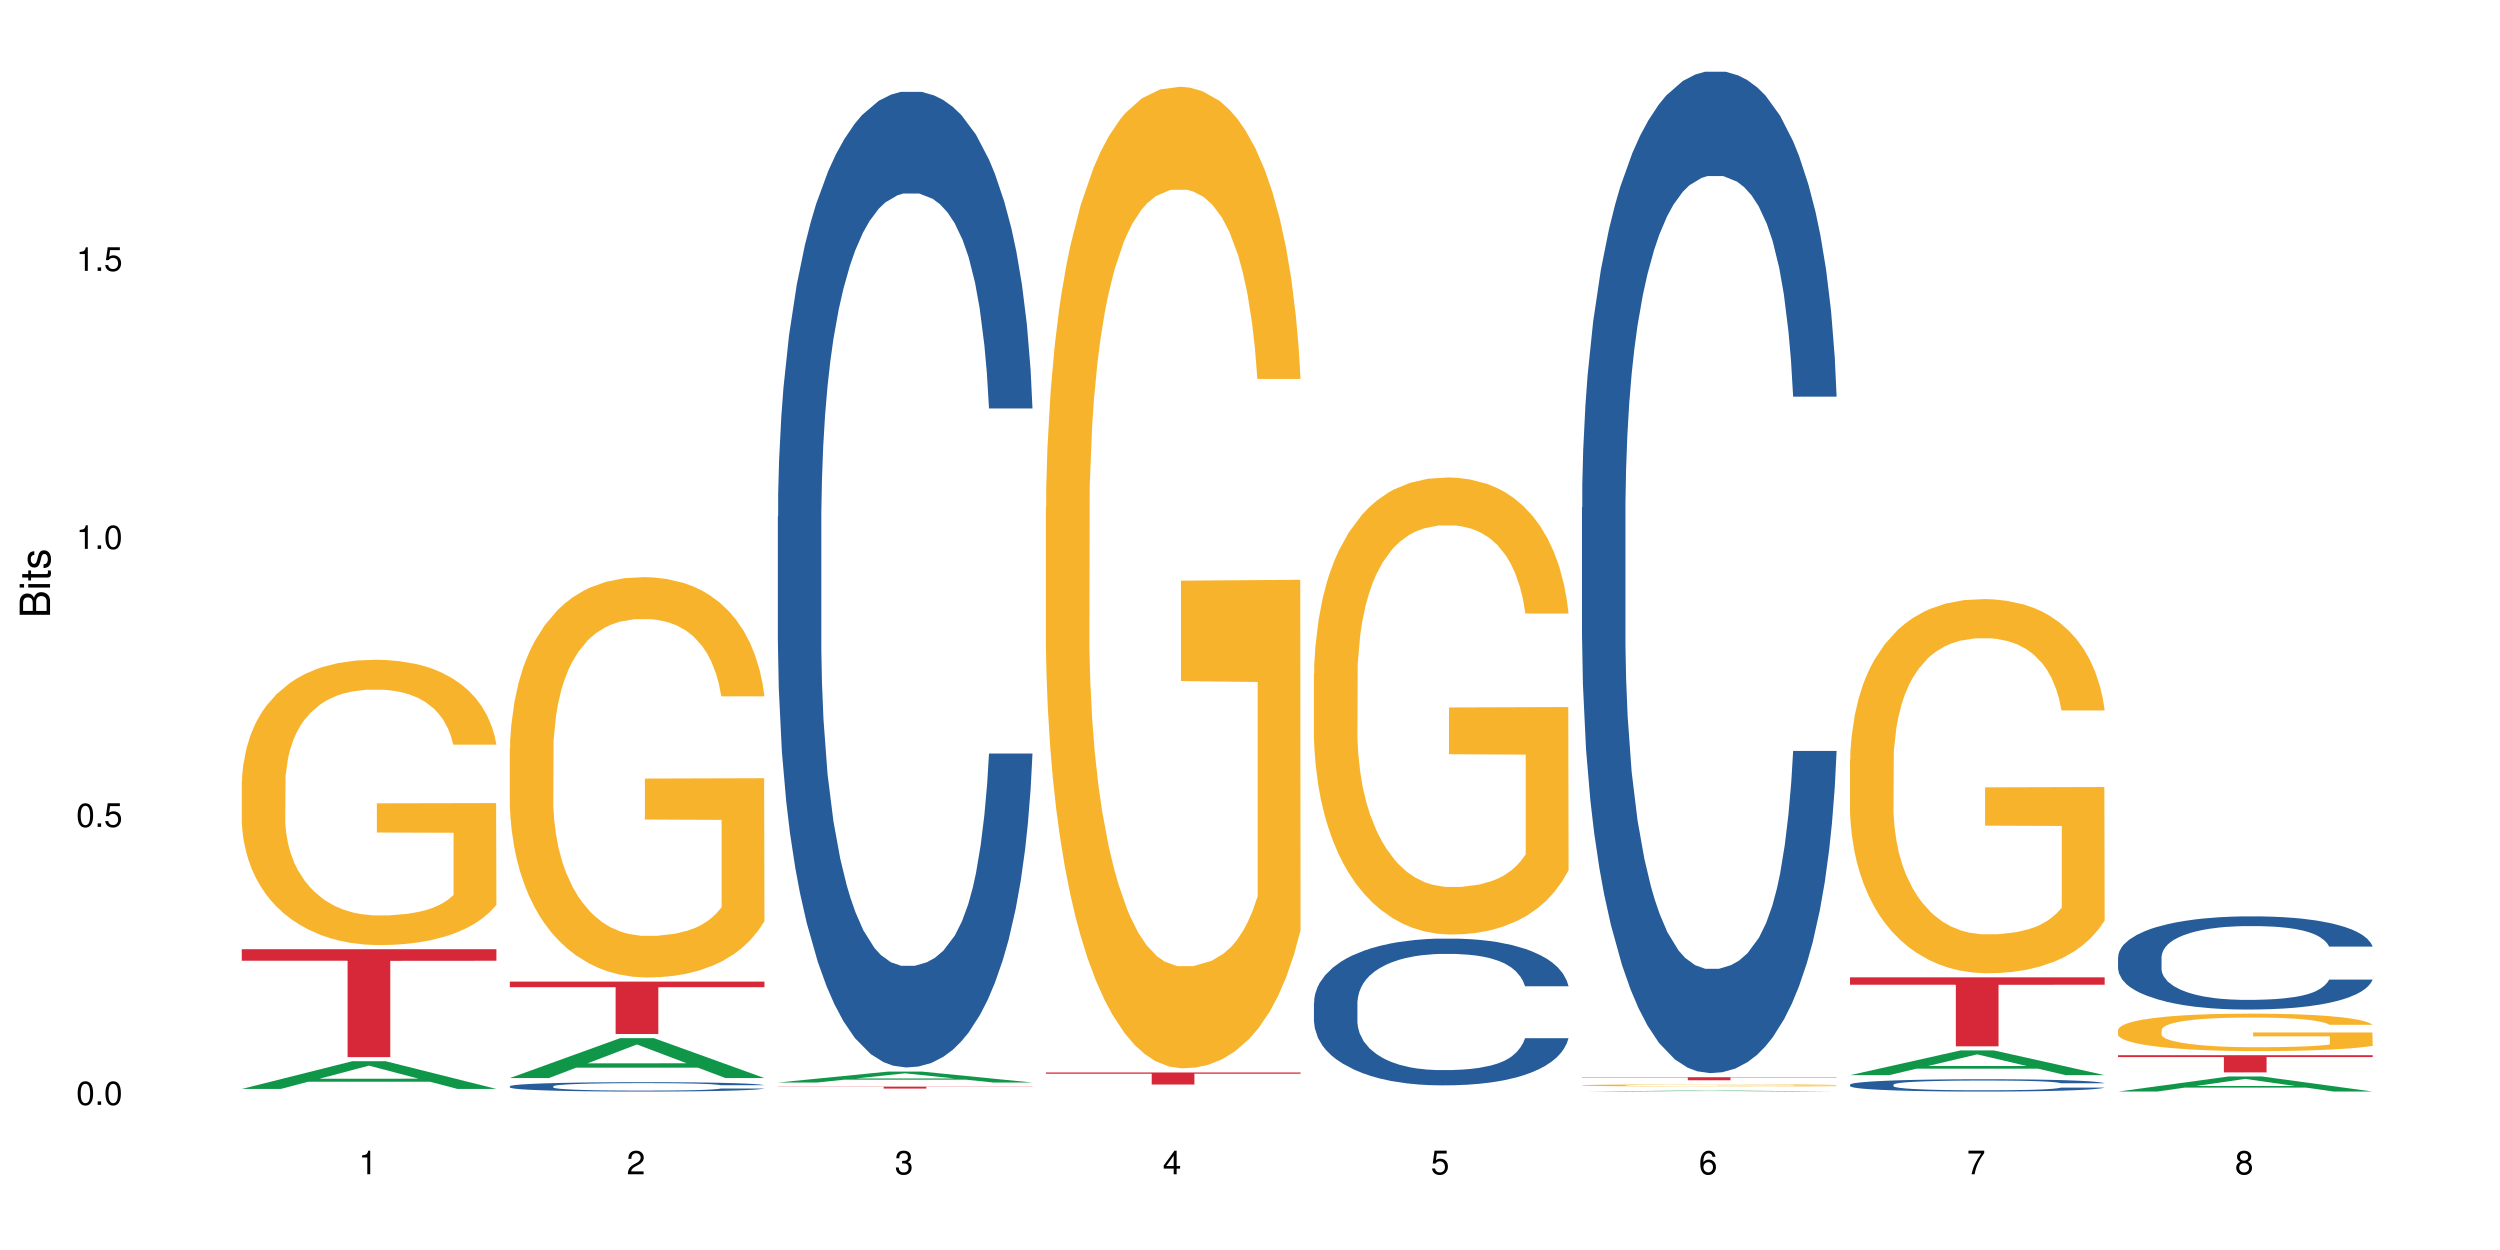 <?xml version="1.0" encoding="UTF-8"?>
<svg xmlns="http://www.w3.org/2000/svg" xmlns:xlink="http://www.w3.org/1999/xlink" width="720pt" height="360pt" viewBox="0 0 720 360" version="1.1">
<defs>
<g>
<symbol overflow="visible" id="glyph0-0">
<path style="stroke:none;" d=""/>
</symbol>
<symbol overflow="visible" id="glyph0-1">
<path style="stroke:none;" d="M 2.641 -6.797 C 2 -6.797 1.422 -6.531 1.078 -6.047 C 0.641 -5.453 0.406 -4.547 0.406 -3.297 C 0.406 -1 1.188 0.219 2.641 0.219 C 4.078 0.219 4.859 -1 4.859 -3.234 C 4.859 -4.562 4.656 -5.438 4.203 -6.047 C 3.844 -6.531 3.281 -6.797 2.641 -6.797 Z M 2.641 -6.047 C 3.547 -6.047 4 -5.125 4 -3.312 C 4 -1.375 3.562 -0.484 2.625 -0.484 C 1.734 -0.484 1.281 -1.422 1.281 -3.281 C 1.281 -5.141 1.734 -6.047 2.641 -6.047 Z M 2.641 -6.047 "/>
</symbol>
<symbol overflow="visible" id="glyph0-2">
<path style="stroke:none;" d="M 1.828 -1 L 0.828 -1 L 0.828 0 L 1.828 0 Z M 1.828 -1 "/>
</symbol>
<symbol overflow="visible" id="glyph0-3">
<path style="stroke:none;" d="M 4.562 -6.797 L 1.062 -6.797 L 0.547 -3.094 L 1.328 -3.094 C 1.719 -3.562 2.047 -3.734 2.578 -3.734 C 3.484 -3.734 4.062 -3.109 4.062 -2.094 C 4.062 -1.125 3.484 -0.531 2.578 -0.531 C 1.828 -0.531 1.375 -0.906 1.188 -1.672 L 0.328 -1.672 C 0.453 -1.109 0.547 -0.844 0.75 -0.594 C 1.125 -0.078 1.828 0.219 2.594 0.219 C 3.969 0.219 4.922 -0.781 4.922 -2.219 C 4.922 -3.562 4.031 -4.484 2.719 -4.484 C 2.25 -4.484 1.859 -4.359 1.469 -4.062 L 1.734 -5.969 L 4.562 -5.969 Z M 4.562 -6.797 "/>
</symbol>
<symbol overflow="visible" id="glyph0-4">
<path style="stroke:none;" d="M 2.484 -4.844 L 2.484 0 L 3.328 0 L 3.328 -6.797 L 2.766 -6.797 C 2.469 -5.75 2.281 -5.609 0.984 -5.453 L 0.984 -4.844 Z M 2.484 -4.844 "/>
</symbol>
<symbol overflow="visible" id="glyph0-5">
<path style="stroke:none;" d="M 4.859 -0.828 L 1.281 -0.828 C 1.359 -1.391 1.672 -1.75 2.5 -2.234 L 3.469 -2.75 C 4.406 -3.266 4.906 -3.969 4.906 -4.812 C 4.906 -5.375 4.672 -5.906 4.266 -6.266 C 3.859 -6.625 3.375 -6.797 2.719 -6.797 C 1.859 -6.797 1.219 -6.5 0.844 -5.922 C 0.609 -5.562 0.5 -5.125 0.484 -4.438 L 1.328 -4.438 C 1.359 -4.906 1.406 -5.188 1.531 -5.406 C 1.75 -5.812 2.188 -6.062 2.703 -6.062 C 3.469 -6.062 4.031 -5.516 4.031 -4.781 C 4.031 -4.25 3.719 -3.797 3.125 -3.438 L 2.234 -2.938 C 0.812 -2.141 0.406 -1.5 0.328 0 L 4.859 0 Z M 4.859 -0.828 "/>
</symbol>
<symbol overflow="visible" id="glyph0-6">
<path style="stroke:none;" d="M 2.125 -3.125 L 2.578 -3.125 C 3.516 -3.125 3.984 -2.703 3.984 -1.891 C 3.984 -1.031 3.469 -0.531 2.578 -0.531 C 1.656 -0.531 1.203 -0.984 1.156 -1.969 L 0.312 -1.969 C 0.344 -1.422 0.438 -1.078 0.609 -0.766 C 0.953 -0.109 1.625 0.219 2.547 0.219 C 3.953 0.219 4.859 -0.609 4.859 -1.906 C 4.859 -2.766 4.516 -3.25 3.703 -3.516 C 4.344 -3.766 4.656 -4.25 4.656 -4.938 C 4.656 -6.109 3.875 -6.797 2.578 -6.797 C 1.203 -6.797 0.484 -6.047 0.453 -4.609 L 1.297 -4.609 C 1.312 -5.016 1.344 -5.25 1.453 -5.453 C 1.641 -5.828 2.062 -6.062 2.594 -6.062 C 3.344 -6.062 3.797 -5.625 3.797 -4.906 C 3.797 -4.422 3.609 -4.141 3.25 -3.984 C 3.016 -3.891 2.719 -3.844 2.125 -3.844 Z M 2.125 -3.125 "/>
</symbol>
<symbol overflow="visible" id="glyph0-7">
<path style="stroke:none;" d="M 3.141 -1.625 L 3.141 0 L 3.984 0 L 3.984 -1.625 L 4.984 -1.625 L 4.984 -2.391 L 3.984 -2.391 L 3.984 -6.797 L 3.359 -6.797 L 0.266 -2.516 L 0.266 -1.625 Z M 3.141 -2.391 L 1 -2.391 L 3.141 -5.359 Z M 3.141 -2.391 "/>
</symbol>
<symbol overflow="visible" id="glyph0-8">
<path style="stroke:none;" d="M 4.781 -5.031 C 4.609 -6.141 3.891 -6.797 2.844 -6.797 C 2.094 -6.797 1.422 -6.438 1.031 -5.828 C 0.609 -5.172 0.406 -4.344 0.406 -3.094 C 0.406 -1.953 0.578 -1.234 0.984 -0.625 C 1.359 -0.078 1.953 0.219 2.703 0.219 C 3.984 0.219 4.922 -0.734 4.922 -2.078 C 4.922 -3.344 4.062 -4.234 2.844 -4.234 C 2.172 -4.234 1.641 -3.969 1.281 -3.469 C 1.281 -5.125 1.828 -6.047 2.797 -6.047 C 3.391 -6.047 3.797 -5.672 3.938 -5.031 Z M 2.734 -3.484 C 3.547 -3.484 4.062 -2.922 4.062 -2 C 4.062 -1.156 3.484 -0.531 2.703 -0.531 C 1.922 -0.531 1.328 -1.188 1.328 -2.047 C 1.328 -2.891 1.906 -3.484 2.734 -3.484 Z M 2.734 -3.484 "/>
</symbol>
<symbol overflow="visible" id="glyph0-9">
<path style="stroke:none;" d="M 4.984 -6.797 L 0.438 -6.797 L 0.438 -5.969 L 4.109 -5.969 C 2.5 -3.656 1.828 -2.234 1.328 0 L 2.219 0 C 2.594 -2.172 3.453 -4.047 4.984 -6.094 Z M 4.984 -6.797 "/>
</symbol>
<symbol overflow="visible" id="glyph0-10">
<path style="stroke:none;" d="M 3.75 -3.578 C 4.453 -4 4.688 -4.344 4.688 -4.984 C 4.688 -6.047 3.844 -6.797 2.641 -6.797 C 1.438 -6.797 0.594 -6.047 0.594 -4.984 C 0.594 -4.359 0.828 -4.016 1.516 -3.578 C 0.734 -3.203 0.359 -2.641 0.359 -1.891 C 0.359 -0.641 1.297 0.219 2.641 0.219 C 3.984 0.219 4.922 -0.641 4.922 -1.875 C 4.922 -2.641 4.531 -3.203 3.75 -3.578 Z M 2.641 -6.047 C 3.359 -6.047 3.812 -5.625 3.812 -4.969 C 3.812 -4.344 3.344 -3.922 2.641 -3.922 C 1.922 -3.922 1.453 -4.344 1.453 -4.984 C 1.453 -5.625 1.922 -6.047 2.641 -6.047 Z M 2.641 -3.203 C 3.484 -3.203 4.062 -2.672 4.062 -1.875 C 4.062 -1.062 3.484 -0.531 2.625 -0.531 C 1.797 -0.531 1.219 -1.078 1.219 -1.875 C 1.219 -2.672 1.797 -3.203 2.641 -3.203 Z M 2.641 -3.203 "/>
</symbol>
<symbol overflow="visible" id="glyph1-0">
<path style="stroke:none;" d=""/>
</symbol>
<symbol overflow="visible" id="glyph1-1">
<path style="stroke:none;" d="M 0 -0.953 L 0 -4.891 C 0 -5.719 -0.234 -6.344 -0.734 -6.797 C -1.188 -7.234 -1.812 -7.469 -2.5 -7.469 C -3.547 -7.469 -4.188 -7 -4.625 -5.875 C -4.984 -6.672 -5.641 -7.094 -6.531 -7.094 C -7.156 -7.094 -7.734 -6.859 -8.141 -6.391 C -8.562 -5.938 -8.75 -5.344 -8.75 -4.5 L -8.75 -0.953 Z M -4.984 -2.062 L -7.766 -2.062 L -7.766 -4.219 C -7.766 -4.844 -7.688 -5.203 -7.453 -5.5 C -7.219 -5.812 -6.859 -5.969 -6.375 -5.969 C -5.906 -5.969 -5.531 -5.812 -5.297 -5.5 C -5.062 -5.203 -4.984 -4.844 -4.984 -4.219 Z M -0.984 -2.062 L -4 -2.062 L -4 -4.781 C -4 -5.328 -3.859 -5.688 -3.578 -5.953 C -3.297 -6.219 -2.922 -6.359 -2.484 -6.359 C -2.062 -6.359 -1.688 -6.219 -1.406 -5.953 C -1.109 -5.688 -0.984 -5.328 -0.984 -4.781 Z M -0.984 -2.062 "/>
</symbol>
<symbol overflow="visible" id="glyph1-2">
<path style="stroke:none;" d="M -6.281 -1.797 L -6.281 -0.797 L 0 -0.797 L 0 -1.797 Z M -8.75 -1.797 L -8.75 -0.797 L -7.484 -0.797 L -7.484 -1.797 Z M -8.75 -1.797 "/>
</symbol>
<symbol overflow="visible" id="glyph1-3">
<path style="stroke:none;" d="M -6.281 -3.047 L -6.281 -2.016 L -8.016 -2.016 L -8.016 -1.016 L -6.281 -1.016 L -6.281 -0.172 L -5.469 -0.172 L -5.469 -1.016 L -0.719 -1.016 C -0.078 -1.016 0.281 -1.453 0.281 -2.234 C 0.281 -2.469 0.25 -2.719 0.188 -3.047 L -0.641 -3.047 C -0.609 -2.922 -0.594 -2.766 -0.594 -2.562 C -0.594 -2.141 -0.719 -2.016 -1.156 -2.016 L -5.469 -2.016 L -5.469 -3.047 Z M -6.281 -3.047 "/>
</symbol>
<symbol overflow="visible" id="glyph1-4">
<path style="stroke:none;" d="M -4.531 -5.25 C -5.766 -5.25 -6.469 -4.422 -6.469 -2.969 C -6.469 -1.516 -5.719 -0.562 -4.547 -0.562 C -3.562 -0.562 -3.094 -1.062 -2.734 -2.562 L -2.516 -3.484 C -2.344 -4.188 -2.094 -4.469 -1.625 -4.469 C -1.047 -4.469 -0.641 -3.875 -0.641 -3 C -0.641 -2.453 -0.797 -2 -1.062 -1.75 C -1.25 -1.594 -1.422 -1.531 -1.875 -1.469 L -1.875 -0.406 C -0.422 -0.453 0.281 -1.266 0.281 -2.922 C 0.281 -4.5 -0.5 -5.516 -1.719 -5.516 C -2.656 -5.516 -3.172 -4.984 -3.469 -3.734 L -3.703 -2.766 C -3.891 -1.953 -4.156 -1.609 -4.594 -1.609 C -5.172 -1.609 -5.547 -2.125 -5.547 -2.938 C -5.547 -3.75 -5.203 -4.172 -4.531 -4.203 Z M -4.531 -5.25 "/>
</symbol>
</g>
</defs>
<g id="surface107331">
<rect x="0" y="0" width="720" height="360" style="fill:rgb(100%,100%,100%);fill-opacity:1;stroke:none;"/>
<path style=" stroke:none;fill-rule:nonzero;fill:rgb(6.275%,58.824%,28.235%);fill-opacity:1;" d="M 69.629 313.609 L 69.707 313.602 L 101.441 305.633 L 111.078 305.633 L 142.965 313.617 L 131.762 313.617 L 123.77 311.531 L 88.746 311.531 L 80.91 313.609 L 69.629 313.609 L 92.117 310.672 L 120.559 310.664 L 106.375 306.938 L 106.219 306.93 L 106.062 306.953 L 92.039 310.664 L 92.117 310.672 Z M 69.629 313.609 "/>
<path style=" stroke:none;fill-rule:nonzero;fill:rgb(96.863%,70.196%,16.863%);fill-opacity:1;" d="M 69.629 225.207 L 69.719 225.129 L 69.719 223.629 L 70.078 220.254 L 70.973 215.598 L 72.133 211.773 L 73.387 208.77 L 74.191 207.195 L 75.531 204.941 L 76.695 203.289 L 79.645 199.914 L 83.402 196.762 L 85.461 195.41 L 87.785 194.133 L 91.094 192.707 L 92.613 192.184 L 97.266 190.98 L 102.543 190.23 L 108.355 190.008 L 111.039 190.082 L 114.703 190.383 L 119.711 191.207 L 122.574 191.957 L 124.809 192.707 L 127.137 193.684 L 129.996 195.184 L 132.68 196.988 L 134.828 198.789 L 136.973 201.039 L 138.762 203.441 L 140.281 206.066 L 141.625 209.219 L 142.43 211.848 L 142.965 214.473 L 130.535 214.473 L 129.82 211.848 L 129.016 209.82 L 127.672 207.344 L 126.332 205.543 L 124.988 204.117 L 122.484 202.164 L 120.34 200.965 L 117.656 199.914 L 115.062 199.238 L 112.109 198.789 L 110.32 198.637 L 105.582 198.637 L 101.289 199.164 L 98.785 199.762 L 96.996 200.363 L 94.492 201.488 L 92.973 202.391 L 92.078 202.992 L 89.395 205.316 L 87.605 207.418 L 86.621 208.844 L 85.371 211.098 L 84.477 213.121 L 83.492 216.125 L 82.953 218.375 L 82.238 223.48 L 82.148 236.988 L 82.418 239.84 L 82.953 242.918 L 83.672 245.621 L 84.742 248.473 L 85.816 250.648 L 87.695 253.574 L 89.305 255.527 L 90.559 256.801 L 92.973 258.828 L 93.957 259.504 L 96.281 260.855 L 98.695 261.906 L 101.648 262.805 L 103.883 263.258 L 107.461 263.633 L 112.02 263.633 L 117.387 263.184 L 120.785 262.582 L 123.109 261.98 L 124.633 261.457 L 126.508 260.629 L 127.852 259.879 L 129.102 259.055 L 130.625 257.777 L 130.625 239.84 L 108.535 239.766 L 108.535 231.359 L 142.875 231.285 L 142.965 260.629 L 141.086 262.656 L 138.762 264.609 L 136.527 266.109 L 134.199 267.383 L 130.891 268.812 L 128.207 269.711 L 124.094 270.762 L 120.34 271.438 L 116.402 271.887 L 112.914 272.113 L 108.801 272.188 L 105.137 272.039 L 101.199 271.586 L 98.07 270.988 L 95.207 270.238 L 92.344 269.262 L 88.77 267.684 L 86.441 266.41 L 84.027 264.832 L 81.613 262.957 L 79.469 260.93 L 78.035 259.355 L 76.605 257.555 L 75.086 255.301 L 73.652 252.75 L 72.582 250.422 L 71.598 247.797 L 70.883 245.32 L 70.164 241.941 L 69.809 239.242 L 69.629 236.914 Z M 69.629 225.207 "/>
<path style=" stroke:none;fill-rule:nonzero;fill:rgb(83.922%,15.686%,22.353%);fill-opacity:1;" d="M 69.629 273.367 L 142.965 273.367 L 142.965 276.695 L 112.402 276.723 L 112.402 304.453 L 100.105 304.453 L 100.105 276.754 L 99.926 276.695 L 69.629 276.695 Z M 69.629 273.367 "/>
<path style=" stroke:none;fill-rule:nonzero;fill:rgb(6.275%,58.824%,28.235%);fill-opacity:1;" d="M 146.824 310.477 L 146.902 310.465 L 178.637 298.973 L 188.273 298.973 L 220.16 310.488 L 208.957 310.488 L 200.965 307.48 L 165.941 307.48 L 158.109 310.477 L 146.824 310.477 L 169.312 306.238 L 197.754 306.227 L 183.57 300.855 L 183.414 300.844 L 183.258 300.875 L 169.234 306.227 L 169.312 306.238 Z M 146.824 310.477 "/>
<path style=" stroke:none;fill-rule:nonzero;fill:rgb(14.51%,36.078%,60%);fill-opacity:1;" d="M 146.824 312.844 L 146.914 312.84 L 146.914 312.781 L 147.184 312.688 L 147.809 312.57 L 148.434 312.488 L 150.043 312.344 L 152.281 312.199 L 154.605 312.094 L 156.305 312.027 L 157.824 311.98 L 161.312 311.887 L 163.551 311.84 L 165.965 311.797 L 168.914 311.758 L 171.062 311.73 L 175.891 311.691 L 179.469 311.676 L 182.242 311.668 L 188.234 311.668 L 191.812 311.676 L 194.406 311.691 L 197.266 311.711 L 199.68 311.73 L 203.883 311.785 L 207.641 311.855 L 209.34 311.895 L 212.023 311.973 L 214.078 312.047 L 215.512 312.109 L 217.121 312.199 L 218.551 312.312 L 219.625 312.438 L 220.16 312.543 L 207.641 312.543 L 207.016 312.445 L 206.301 312.367 L 204.957 312.27 L 203.617 312.195 L 201.738 312.125 L 200.039 312.078 L 197.715 312.031 L 195.656 312 L 193.512 311.98 L 191.453 311.965 L 187.52 311.949 L 182.957 311.949 L 181.258 311.953 L 177.77 311.973 L 175.891 311.992 L 173.207 312.027 L 171.332 312.059 L 169.094 312.105 L 167.574 312.148 L 165.695 312.215 L 164.355 312.27 L 162.836 312.352 L 161.941 312.414 L 161.137 312.484 L 160.418 312.562 L 159.883 312.652 L 159.523 312.742 L 159.348 312.832 L 159.348 313.215 L 159.523 313.305 L 159.973 313.406 L 161.137 313.559 L 162.836 313.688 L 164.801 313.793 L 166.68 313.867 L 167.754 313.902 L 169.184 313.941 L 171.418 313.988 L 174.641 314.039 L 176.516 314.059 L 179.379 314.078 L 182.332 314.09 L 186.266 314.09 L 189.754 314.078 L 192.078 314.066 L 194.492 314.047 L 197.805 314.004 L 199.859 313.965 L 201.648 313.918 L 202.988 313.871 L 203.883 313.832 L 205.227 313.754 L 206.301 313.672 L 207.105 313.586 L 207.641 313.5 L 220.16 313.5 L 219.625 313.602 L 218.82 313.695 L 218.016 313.77 L 216.762 313.855 L 215.332 313.93 L 213.273 314.016 L 211.574 314.074 L 209.34 314.137 L 207.281 314.184 L 205.047 314.227 L 201.738 314.273 L 199.59 314.301 L 197.266 314.32 L 194.492 314.34 L 191.004 314.359 L 187.25 314.367 L 183.762 314.371 L 180.004 314.367 L 177.234 314.355 L 173.566 314.332 L 169.004 314.289 L 165.695 314.242 L 163.102 314.195 L 160.867 314.145 L 158.363 314.078 L 155.145 313.969 L 153.176 313.887 L 151.832 313.816 L 150.312 313.723 L 149.238 313.633 L 147.988 313.496 L 147.094 313.32 L 146.824 313.184 Z M 146.824 312.844 "/>
<path style=" stroke:none;fill-rule:nonzero;fill:rgb(96.863%,70.196%,16.863%);fill-opacity:1;" d="M 146.824 215.598 L 146.914 215.492 L 146.914 213.387 L 147.273 208.645 L 148.168 202.117 L 149.328 196.746 L 150.582 192.535 L 151.387 190.324 L 152.727 187.164 L 153.891 184.848 L 156.844 180.109 L 160.598 175.688 L 162.656 173.793 L 164.98 172 L 168.289 170 L 169.809 169.262 L 174.461 167.578 L 179.738 166.523 L 185.551 166.211 L 188.234 166.316 L 191.898 166.734 L 196.91 167.895 L 199.77 168.949 L 202.008 170 L 204.332 171.371 L 207.195 173.477 L 209.875 176.004 L 212.023 178.531 L 214.168 181.688 L 215.957 185.059 L 217.477 188.746 L 218.82 193.168 L 219.625 196.852 L 220.16 200.539 L 207.73 200.539 L 207.016 196.852 L 206.211 194.008 L 204.867 190.535 L 203.527 188.008 L 202.184 186.008 L 199.68 183.27 L 197.535 181.582 L 194.852 180.109 L 192.258 179.16 L 189.305 178.531 L 187.52 178.32 L 182.777 178.32 L 178.484 179.055 L 175.98 179.898 L 174.191 180.742 L 171.688 182.32 L 170.168 183.586 L 169.273 184.426 L 166.59 187.691 L 164.801 190.641 L 163.816 192.641 L 162.566 195.801 L 161.672 198.645 L 160.688 202.855 L 160.152 206.016 L 159.434 213.176 L 159.348 232.129 L 159.613 236.129 L 160.152 240.449 L 160.867 244.238 L 161.941 248.238 L 163.012 251.293 L 164.891 255.402 L 166.5 258.137 L 167.754 259.93 L 170.168 262.773 L 171.152 263.719 L 173.477 265.613 L 175.891 267.09 L 178.844 268.352 L 181.078 268.984 L 184.656 269.512 L 189.219 269.512 L 194.582 268.879 L 197.98 268.035 L 200.309 267.195 L 201.828 266.457 L 203.707 265.301 L 205.047 264.246 L 206.301 263.086 L 207.82 261.297 L 207.82 236.129 L 185.73 236.023 L 185.73 224.23 L 220.07 224.125 L 220.16 265.301 L 218.285 268.141 L 215.957 270.879 L 213.723 272.984 L 211.398 274.777 L 208.086 276.777 L 205.406 278.039 L 201.289 279.516 L 197.535 280.461 L 193.598 281.094 L 190.113 281.41 L 185.996 281.516 L 182.332 281.305 L 178.395 280.672 L 175.266 279.832 L 172.402 278.777 L 169.543 277.41 L 165.965 275.199 L 163.641 273.406 L 161.223 271.195 L 158.809 268.562 L 156.664 265.719 L 155.23 263.508 L 153.801 260.98 L 152.281 257.824 L 150.852 254.242 L 149.777 250.977 L 148.793 247.293 L 148.078 243.816 L 147.363 239.078 L 147.004 235.289 L 146.824 232.023 Z M 146.824 215.598 "/>
<path style=" stroke:none;fill-rule:nonzero;fill:rgb(83.922%,15.686%,22.353%);fill-opacity:1;" d="M 146.824 282.695 L 220.16 282.695 L 220.16 284.312 L 189.598 284.324 L 189.598 297.793 L 177.301 297.793 L 177.301 284.34 L 177.121 284.312 L 146.824 284.312 Z M 146.824 282.695 "/>
<path style=" stroke:none;fill-rule:nonzero;fill:rgb(6.275%,58.824%,28.235%);fill-opacity:1;" d="M 224.02 311.766 L 224.098 311.762 L 255.832 308.613 L 265.469 308.613 L 297.355 311.77 L 286.152 311.77 L 278.16 310.945 L 243.141 310.945 L 235.305 311.766 L 224.02 311.766 L 246.508 310.605 L 274.949 310.602 L 260.77 309.129 L 260.609 309.125 L 260.453 309.133 L 246.43 310.602 L 246.508 310.605 Z M 224.02 311.766 "/>
<path style=" stroke:none;fill-rule:nonzero;fill:rgb(14.51%,36.078%,60%);fill-opacity:1;" d="M 224.02 148.707 L 224.109 148.453 L 224.109 142.289 L 224.379 132.527 L 225.004 120.199 L 225.633 111.723 L 227.242 96.57 L 229.477 81.93 L 231.801 70.629 L 233.5 63.953 L 235.023 58.816 L 238.508 49.312 L 240.746 44.434 L 243.16 40.066 L 246.113 35.699 L 248.258 33.133 L 253.086 29.023 L 256.664 27.227 L 259.438 26.453 L 265.43 26.453 L 269.008 27.48 L 271.602 28.766 L 274.461 30.82 L 276.875 33.133 L 281.082 38.781 L 284.836 45.973 L 286.535 50.082 L 289.219 58.047 L 291.277 65.75 L 292.707 72.43 L 294.316 81.93 L 295.746 93.488 L 296.82 106.586 L 297.355 117.633 L 284.836 117.633 L 284.211 107.359 L 283.496 99.395 L 282.152 88.867 L 280.812 81.418 L 278.934 73.969 L 277.234 69.09 L 274.91 64.211 L 272.852 61.129 L 270.707 58.816 L 268.648 57.273 L 264.715 55.734 L 260.152 55.734 L 258.453 56.246 L 254.965 58.301 L 253.086 60.102 L 250.406 63.695 L 248.527 67.035 L 246.289 72.172 L 244.77 76.539 L 242.891 83.215 L 241.551 89.121 L 240.031 97.598 L 239.137 104.02 L 238.332 111.211 L 237.613 119.688 L 237.078 128.676 L 236.723 138.18 L 236.543 147.426 L 236.543 187.234 L 236.723 196.48 L 237.168 207.266 L 238.332 222.934 L 240.031 236.547 L 241.996 247.332 L 243.875 255.039 L 244.949 258.633 L 246.379 262.742 L 248.617 267.879 L 251.836 273.016 L 253.715 275.07 L 256.574 277.125 L 259.527 278.152 L 263.461 278.152 L 266.949 277.125 L 269.273 275.84 L 271.691 273.785 L 275 269.422 L 277.055 265.312 L 278.844 260.43 L 280.188 255.551 L 281.082 251.441 L 282.422 243.48 L 283.496 234.746 L 284.301 225.758 L 284.836 217.027 L 297.355 217.027 L 296.82 227.301 L 296.016 237.316 L 295.211 244.766 L 293.957 253.754 L 292.527 261.715 L 290.473 270.703 L 288.773 276.613 L 286.535 283.031 L 284.48 287.914 L 282.242 292.277 L 278.934 297.414 L 276.789 299.984 L 274.461 302.297 L 271.691 304.352 L 268.203 306.148 L 264.445 307.176 L 260.957 307.434 L 257.203 306.918 L 254.43 305.891 L 250.762 303.578 L 246.199 298.957 L 242.891 294.078 L 240.297 289.195 L 238.062 284.059 L 235.559 277.125 L 232.34 265.824 L 230.371 257.094 L 229.031 249.902 L 227.508 239.883 L 226.438 230.895 L 225.184 216.512 L 224.289 198.277 L 224.02 184.152 Z M 224.02 148.707 "/>
<path style=" stroke:none;fill-rule:nonzero;fill:rgb(83.922%,15.686%,22.353%);fill-opacity:1;" d="M 224.02 312.949 L 297.355 312.949 L 297.355 313.008 L 266.793 313.008 L 266.793 313.504 L 254.496 313.504 L 254.496 313.008 L 224.02 313.008 Z M 224.02 312.949 "/>
<path style=" stroke:none;fill-rule:nonzero;fill:rgb(96.863%,70.196%,16.863%);fill-opacity:1;" d="M 301.219 146.062 L 301.305 145.805 L 301.305 140.641 L 301.664 129.02 L 302.559 113.016 L 303.723 99.848 L 304.973 89.52 L 305.777 84.098 L 307.121 76.352 L 308.281 70.672 L 311.234 59.051 L 314.988 48.207 L 317.047 43.562 L 319.371 39.172 L 322.68 34.266 L 324.203 32.461 L 328.852 28.328 L 334.129 25.746 L 339.941 24.973 L 342.625 25.23 L 346.293 26.262 L 351.301 29.102 L 354.164 31.684 L 356.398 34.266 L 358.723 37.621 L 361.586 42.785 L 364.27 48.984 L 366.414 55.18 L 368.562 62.926 L 370.352 71.188 L 371.871 80.223 L 373.211 91.066 L 374.016 100.105 L 374.555 109.141 L 362.121 109.141 L 361.406 100.105 L 360.602 93.133 L 359.262 84.613 L 357.918 78.418 L 356.578 73.512 L 354.074 66.797 L 351.926 62.668 L 349.242 59.051 L 346.648 56.73 L 343.699 55.18 L 341.91 54.664 L 337.168 54.664 L 332.875 56.469 L 330.371 58.535 L 328.586 60.602 L 326.078 64.473 L 324.559 67.574 L 323.664 69.637 L 320.98 77.641 L 319.195 84.871 L 318.211 89.777 L 316.957 97.523 L 316.062 104.492 L 315.078 114.82 L 314.543 122.566 L 313.828 140.125 L 313.738 186.598 L 314.008 196.41 L 314.543 206.992 L 315.258 216.289 L 316.332 226.102 L 317.406 233.586 L 319.281 243.656 L 320.895 250.371 L 322.145 254.758 L 324.559 261.73 L 325.543 264.055 L 327.867 268.699 L 330.285 272.316 L 333.234 275.414 L 335.469 276.965 L 339.047 278.254 L 343.609 278.254 L 348.977 276.703 L 352.375 274.641 L 354.699 272.574 L 356.219 270.766 L 358.098 267.926 L 359.438 265.344 L 360.691 262.504 L 362.211 258.117 L 362.211 196.41 L 340.121 196.148 L 340.121 167.234 L 374.465 166.977 L 374.555 267.926 L 372.676 274.898 L 370.352 281.609 L 368.113 286.773 L 365.789 291.164 L 362.48 296.07 L 359.797 299.168 L 355.684 302.781 L 351.926 305.105 L 347.992 306.656 L 344.504 307.43 L 340.391 307.688 L 336.723 307.172 L 332.789 305.621 L 329.656 303.555 L 326.797 300.973 L 323.934 297.617 L 320.355 292.195 L 318.031 287.809 L 315.617 282.387 L 313.203 275.93 L 311.055 268.961 L 309.625 263.539 L 308.191 257.34 L 306.672 249.594 L 305.242 240.816 L 304.168 232.812 L 303.184 223.777 L 302.469 215.258 L 301.754 203.637 L 301.395 194.344 L 301.219 186.34 Z M 301.219 146.062 "/>
<path style=" stroke:none;fill-rule:nonzero;fill:rgb(83.922%,15.686%,22.353%);fill-opacity:1;" d="M 301.219 308.867 L 374.555 308.867 L 374.555 309.238 L 343.988 309.242 L 343.988 312.336 L 331.691 312.336 L 331.691 309.246 L 331.516 309.238 L 301.219 309.238 Z M 301.219 308.867 "/>
<path style=" stroke:none;fill-rule:nonzero;fill:rgb(14.51%,36.078%,60%);fill-opacity:1;" d="M 378.414 288.715 L 378.504 288.676 L 378.504 287.75 L 378.77 286.281 L 379.398 284.43 L 380.023 283.152 L 381.633 280.875 L 383.867 278.672 L 386.195 276.973 L 387.895 275.969 L 389.414 275.195 L 392.902 273.766 L 395.137 273.031 L 397.551 272.375 L 400.504 271.719 L 402.648 271.332 L 407.48 270.715 L 411.055 270.441 L 413.828 270.328 L 419.82 270.328 L 423.398 270.48 L 425.992 270.676 L 428.855 270.984 L 431.27 271.332 L 435.473 272.184 L 439.227 273.262 L 440.926 273.883 L 443.609 275.078 L 445.668 276.238 L 447.098 277.242 L 448.707 278.672 L 450.141 280.41 L 451.211 282.379 L 451.75 284.043 L 439.227 284.043 L 438.602 282.496 L 437.887 281.297 L 436.547 279.715 L 435.203 278.594 L 433.324 277.473 L 431.625 276.738 L 429.301 276.008 L 427.246 275.543 L 425.098 275.195 L 423.039 274.965 L 419.105 274.73 L 414.543 274.73 L 412.844 274.809 L 409.355 275.117 L 407.48 275.387 L 404.797 275.93 L 402.918 276.43 L 400.684 277.203 L 399.16 277.859 L 397.285 278.863 L 395.941 279.754 L 394.422 281.027 L 393.527 281.992 L 392.723 283.074 L 392.008 284.352 L 391.469 285.703 L 391.113 287.133 L 390.934 288.523 L 390.934 294.512 L 391.113 295.902 L 391.559 297.523 L 392.723 299.879 L 394.422 301.93 L 396.391 303.551 L 398.266 304.711 L 399.34 305.25 L 400.773 305.867 L 403.008 306.641 L 406.227 307.414 L 408.105 307.723 L 410.969 308.031 L 413.918 308.188 L 417.855 308.188 L 421.34 308.031 L 423.668 307.84 L 426.082 307.531 L 429.391 306.871 L 431.449 306.254 L 433.234 305.52 L 434.578 304.785 L 435.473 304.168 L 436.812 302.973 L 437.887 301.656 L 438.691 300.305 L 439.227 298.992 L 451.75 298.992 L 451.211 300.539 L 450.406 302.043 L 449.602 303.164 L 448.352 304.516 L 446.918 305.715 L 444.863 307.066 L 443.164 307.953 L 440.926 308.922 L 438.871 309.652 L 436.637 310.312 L 433.324 311.082 L 431.18 311.469 L 428.855 311.816 L 426.082 312.125 L 422.594 312.398 L 418.836 312.551 L 415.348 312.59 L 411.594 312.512 L 408.82 312.359 L 405.152 312.012 L 400.594 311.316 L 397.285 310.582 L 394.691 309.848 L 392.453 309.074 L 389.949 308.031 L 386.73 306.332 L 384.762 305.02 L 383.422 303.938 L 381.902 302.43 L 380.828 301.078 L 379.574 298.914 L 378.68 296.172 L 378.414 294.047 Z M 378.414 288.715 "/>
<path style=" stroke:none;fill-rule:nonzero;fill:rgb(96.863%,70.196%,16.863%);fill-opacity:1;" d="M 378.414 193.891 L 378.504 193.77 L 378.504 191.367 L 378.859 185.957 L 379.754 178.504 L 380.918 172.371 L 382.168 167.562 L 382.973 165.039 L 384.316 161.43 L 385.477 158.785 L 388.43 153.375 L 392.188 148.328 L 394.242 146.164 L 396.566 144.121 L 399.879 141.836 L 401.398 140.992 L 406.047 139.07 L 411.324 137.867 L 417.137 137.508 L 419.82 137.629 L 423.488 138.109 L 428.496 139.43 L 431.359 140.633 L 433.594 141.836 L 435.918 143.398 L 438.781 145.801 L 441.465 148.688 L 443.609 151.574 L 445.758 155.18 L 447.547 159.027 L 449.066 163.234 L 450.406 168.285 L 451.211 172.492 L 451.75 176.699 L 439.316 176.699 L 438.602 172.492 L 437.797 169.246 L 436.457 165.277 L 435.113 162.395 L 433.773 160.109 L 431.27 156.984 L 429.121 155.059 L 426.438 153.375 L 423.848 152.293 L 420.895 151.574 L 419.105 151.332 L 414.367 151.332 L 410.074 152.176 L 407.57 153.137 L 405.781 154.098 L 403.277 155.902 L 401.754 157.344 L 400.859 158.305 L 398.18 162.031 L 396.391 165.398 L 395.406 167.684 L 394.152 171.289 L 393.258 174.535 L 392.277 179.344 L 391.738 182.949 L 391.023 191.125 L 390.934 212.766 L 391.203 217.332 L 391.738 222.262 L 392.453 226.59 L 393.527 231.16 L 394.602 234.645 L 396.48 239.332 L 398.09 242.461 L 399.34 244.504 L 401.754 247.75 L 402.738 248.832 L 405.066 250.996 L 407.48 252.676 L 410.43 254.121 L 412.668 254.84 L 416.242 255.441 L 420.805 255.441 L 426.172 254.723 L 429.57 253.758 L 431.895 252.797 L 433.414 251.957 L 435.293 250.633 L 436.637 249.434 L 437.887 248.109 L 439.406 246.066 L 439.406 217.332 L 417.316 217.215 L 417.316 203.75 L 451.66 203.629 L 451.75 250.633 L 449.871 253.879 L 447.547 257.004 L 445.309 259.41 L 442.984 261.453 L 439.676 263.738 L 436.992 265.18 L 432.879 266.863 L 429.121 267.945 L 425.188 268.668 L 421.699 269.027 L 417.586 269.148 L 413.918 268.906 L 409.984 268.188 L 406.852 267.223 L 403.992 266.023 L 401.129 264.461 L 397.551 261.934 L 395.227 259.891 L 392.812 257.367 L 390.398 254.359 L 388.25 251.113 L 386.82 248.59 L 385.391 245.703 L 383.867 242.098 L 382.438 238.012 L 381.363 234.285 L 380.379 230.078 L 379.664 226.109 L 378.949 220.699 L 378.594 216.371 L 378.414 212.645 Z M 378.414 193.891 "/>
<path style=" stroke:none;fill-rule:nonzero;fill:rgb(6.275%,58.824%,28.235%);fill-opacity:1;" d="M 455.609 314.371 L 455.688 314.371 L 487.418 314.074 L 497.055 314.074 L 528.945 314.371 L 517.742 314.371 L 509.75 314.293 L 474.727 314.293 L 466.891 314.371 L 455.609 314.371 L 478.094 314.262 L 506.535 314.262 L 492.355 314.125 L 492.043 314.125 L 478.016 314.262 L 478.094 314.262 Z M 455.609 314.371 "/>
<path style=" stroke:none;fill-rule:nonzero;fill:rgb(14.51%,36.078%,60%);fill-opacity:1;" d="M 455.609 146.145 L 455.699 145.883 L 455.699 139.555 L 455.965 129.539 L 456.594 116.883 L 457.219 108.184 L 458.828 92.633 L 461.066 77.605 L 463.391 66.004 L 465.09 59.152 L 466.609 53.879 L 470.098 44.125 L 472.332 39.117 L 474.746 34.637 L 477.699 30.152 L 479.848 27.516 L 484.676 23.301 L 488.254 21.453 L 491.023 20.664 L 497.016 20.664 L 500.594 21.719 L 503.188 23.035 L 506.051 25.145 L 508.465 27.516 L 512.668 33.316 L 516.426 40.699 L 518.125 44.914 L 520.805 53.09 L 522.863 60.996 L 524.293 67.852 L 525.906 77.605 L 527.336 89.469 L 528.41 102.914 L 528.945 114.246 L 516.426 114.246 L 515.797 103.703 L 515.082 95.531 L 513.742 84.723 L 512.398 77.078 L 510.523 69.434 L 508.824 64.422 L 506.496 59.414 L 504.441 56.25 L 502.293 53.879 L 500.238 52.297 L 496.301 50.715 L 491.742 50.715 L 490.043 51.242 L 486.555 53.352 L 484.676 55.195 L 481.992 58.887 L 480.113 62.316 L 477.879 67.586 L 476.359 72.07 L 474.48 78.922 L 473.137 84.984 L 471.617 93.688 L 470.723 100.277 L 469.918 107.656 L 469.203 116.355 L 468.668 125.582 L 468.309 135.336 L 468.129 144.828 L 468.129 185.688 L 468.309 195.18 L 468.758 206.25 L 469.918 222.332 L 471.617 236.305 L 473.586 247.375 L 475.465 255.285 L 476.535 258.977 L 477.969 263.191 L 480.203 268.465 L 483.422 273.738 L 485.301 275.848 L 488.164 277.957 L 491.113 279.012 L 495.051 279.012 L 498.539 277.957 L 500.863 276.637 L 503.277 274.527 L 506.586 270.047 L 508.645 265.828 L 510.434 260.82 L 511.773 255.812 L 512.668 251.594 L 514.008 243.422 L 515.082 234.457 L 515.887 225.23 L 516.426 216.27 L 528.945 216.27 L 528.41 226.812 L 527.605 237.094 L 526.797 244.738 L 525.547 253.965 L 524.117 262.137 L 522.059 271.363 L 520.359 277.43 L 518.125 284.02 L 516.066 289.027 L 513.832 293.508 L 510.523 298.781 L 508.375 301.418 L 506.051 303.789 L 503.277 305.898 L 499.789 307.746 L 496.035 308.801 L 492.547 309.062 L 488.789 308.535 L 486.016 307.48 L 482.352 305.109 L 477.789 300.363 L 474.48 295.355 L 471.887 290.344 L 469.648 285.074 L 467.145 277.957 L 463.926 266.355 L 461.957 257.395 L 460.617 250.012 L 459.098 239.73 L 458.023 230.504 L 456.773 215.742 L 455.879 197.023 L 455.609 182.523 Z M 455.609 146.145 "/>
<path style=" stroke:none;fill-rule:nonzero;fill:rgb(96.863%,70.196%,16.863%);fill-opacity:1;" d="M 455.609 312.559 L 455.699 312.559 L 455.699 312.547 L 456.055 312.523 L 456.949 312.488 L 458.113 312.461 L 459.367 312.441 L 460.172 312.43 L 461.512 312.414 L 462.676 312.402 L 465.625 312.379 L 469.383 312.355 L 471.438 312.344 L 473.766 312.336 L 477.074 312.324 L 478.594 312.32 L 483.246 312.312 L 488.52 312.309 L 494.336 312.305 L 497.016 312.309 L 500.684 312.309 L 505.691 312.316 L 508.555 312.32 L 510.789 312.324 L 513.117 312.332 L 515.977 312.344 L 518.66 312.355 L 520.805 312.371 L 522.953 312.387 L 524.742 312.402 L 526.262 312.422 L 527.605 312.445 L 528.41 312.465 L 528.945 312.48 L 516.516 312.48 L 515.797 312.465 L 514.992 312.449 L 513.652 312.43 L 512.309 312.418 L 510.969 312.406 L 508.465 312.395 L 506.316 312.387 L 503.637 312.379 L 501.043 312.371 L 498.09 312.371 L 496.301 312.367 L 491.562 312.367 L 487.27 312.371 L 484.766 312.375 L 482.977 312.379 L 480.473 312.391 L 478.953 312.395 L 478.059 312.398 L 475.375 312.418 L 473.586 312.43 L 472.602 312.441 L 471.348 312.457 L 470.457 312.473 L 469.473 312.492 L 468.934 312.512 L 468.219 312.547 L 468.129 312.645 L 468.398 312.664 L 468.934 312.688 L 469.648 312.707 L 470.723 312.727 L 471.797 312.742 L 473.676 312.762 L 475.285 312.777 L 476.535 312.785 L 478.953 312.801 L 479.934 312.805 L 482.262 312.816 L 484.676 312.824 L 487.625 312.828 L 489.863 312.832 L 493.441 312.836 L 498 312.836 L 503.367 312.832 L 506.766 312.828 L 509.09 312.824 L 510.609 312.82 L 512.488 312.812 L 513.832 312.809 L 515.082 312.801 L 516.602 312.793 L 516.602 312.664 L 494.512 312.664 L 494.512 312.602 L 528.855 312.602 L 528.945 312.812 L 527.066 312.828 L 524.742 312.844 L 522.508 312.852 L 520.18 312.863 L 516.871 312.871 L 514.188 312.879 L 510.074 312.887 L 506.316 312.891 L 502.383 312.895 L 491.113 312.895 L 487.18 312.891 L 484.051 312.887 L 481.188 312.883 L 478.324 312.875 L 474.746 312.863 L 472.422 312.855 L 470.008 312.844 L 467.594 312.828 L 465.445 312.816 L 462.586 312.793 L 461.066 312.773 L 459.633 312.758 L 458.559 312.738 L 457.578 312.723 L 456.859 312.703 L 456.145 312.68 L 455.789 312.66 L 455.609 312.645 Z M 455.609 312.559 "/>
<path style=" stroke:none;fill-rule:nonzero;fill:rgb(83.922%,15.686%,22.353%);fill-opacity:1;" d="M 455.609 310.242 L 528.945 310.242 L 528.945 310.336 L 498.383 310.336 L 498.383 311.125 L 486.086 311.125 L 486.086 310.34 L 485.906 310.336 L 455.609 310.336 Z M 455.609 310.242 "/>
<path style=" stroke:none;fill-rule:nonzero;fill:rgb(6.275%,58.824%,28.235%);fill-opacity:1;" d="M 532.805 309.641 L 532.883 309.633 L 564.617 302.523 L 574.254 302.523 L 606.141 309.645 L 594.938 309.645 L 586.945 307.785 L 551.922 307.785 L 544.086 309.641 L 532.805 309.641 L 555.293 307.016 L 583.734 307.012 L 569.551 303.688 L 569.395 303.68 L 569.238 303.699 L 555.215 307.012 L 555.293 307.016 Z M 532.805 309.641 "/>
<path style=" stroke:none;fill-rule:nonzero;fill:rgb(14.51%,36.078%,60%);fill-opacity:1;" d="M 532.805 312.367 L 532.895 312.363 L 532.895 312.289 L 533.164 312.164 L 533.789 312.008 L 534.414 311.902 L 536.023 311.711 L 538.262 311.527 L 540.586 311.383 L 542.285 311.301 L 543.805 311.234 L 547.293 311.113 L 549.527 311.051 L 551.945 310.996 L 554.895 310.941 L 557.043 310.91 L 561.871 310.859 L 565.449 310.836 L 568.223 310.824 L 574.215 310.824 L 577.789 310.84 L 580.383 310.855 L 583.246 310.883 L 585.66 310.91 L 589.863 310.98 L 593.621 311.07 L 595.32 311.125 L 598.004 311.223 L 600.059 311.32 L 601.492 311.406 L 603.102 311.527 L 604.531 311.672 L 605.605 311.836 L 606.141 311.977 L 593.621 311.977 L 592.996 311.848 L 592.277 311.746 L 590.938 311.613 L 589.598 311.52 L 587.719 311.426 L 586.02 311.363 L 583.691 311.301 L 581.637 311.262 L 579.488 311.234 L 577.434 311.215 L 573.496 311.195 L 568.938 311.195 L 567.238 311.203 L 563.75 311.227 L 561.871 311.25 L 559.188 311.297 L 557.309 311.336 L 555.074 311.402 L 553.555 311.457 L 551.676 311.543 L 550.336 311.617 L 548.812 311.723 L 547.918 311.805 L 547.113 311.895 L 546.398 312.004 L 545.863 312.117 L 545.504 312.234 L 545.324 312.352 L 545.324 312.855 L 545.504 312.973 L 545.953 313.105 L 547.113 313.305 L 548.812 313.477 L 550.781 313.613 L 552.66 313.711 L 553.734 313.754 L 555.164 313.809 L 557.398 313.871 L 560.617 313.938 L 562.496 313.961 L 565.359 313.988 L 568.309 314 L 572.246 314 L 575.734 313.988 L 578.059 313.973 L 580.473 313.945 L 583.781 313.891 L 585.84 313.84 L 587.629 313.777 L 588.969 313.715 L 589.863 313.664 L 591.207 313.562 L 592.277 313.453 L 593.082 313.34 L 593.621 313.23 L 606.141 313.23 L 605.605 313.359 L 604.801 313.484 L 603.996 313.578 L 602.742 313.695 L 601.312 313.793 L 599.254 313.906 L 597.555 313.98 L 595.32 314.062 L 593.262 314.125 L 591.027 314.18 L 587.719 314.246 L 585.57 314.277 L 583.246 314.305 L 580.473 314.332 L 576.984 314.355 L 573.23 314.367 L 569.742 314.371 L 565.984 314.363 L 563.211 314.352 L 559.547 314.32 L 554.984 314.266 L 551.676 314.203 L 549.082 314.141 L 546.848 314.074 L 544.344 313.988 L 541.121 313.848 L 539.156 313.734 L 537.812 313.645 L 536.293 313.52 L 535.219 313.406 L 533.969 313.223 L 533.074 312.992 L 532.805 312.816 Z M 532.805 312.367 "/>
<path style=" stroke:none;fill-rule:nonzero;fill:rgb(96.863%,70.196%,16.863%);fill-opacity:1;" d="M 532.805 218.688 L 532.895 218.59 L 532.895 216.621 L 533.254 212.191 L 534.145 206.09 L 535.309 201.07 L 536.562 197.133 L 537.367 195.066 L 538.707 192.117 L 539.871 189.949 L 542.82 185.52 L 546.578 181.387 L 548.637 179.617 L 550.961 177.941 L 554.27 176.074 L 555.789 175.383 L 560.441 173.809 L 565.715 172.824 L 571.531 172.531 L 574.215 172.629 L 577.879 173.023 L 582.887 174.105 L 585.75 175.09 L 587.984 176.074 L 590.312 177.352 L 593.172 179.32 L 595.855 181.684 L 598.004 184.047 L 600.148 186.996 L 601.938 190.148 L 603.457 193.59 L 604.801 197.727 L 605.605 201.168 L 606.141 204.613 L 593.711 204.613 L 592.996 201.168 L 592.188 198.512 L 590.848 195.266 L 589.508 192.902 L 588.164 191.031 L 585.66 188.473 L 583.516 186.898 L 580.832 185.52 L 578.238 184.637 L 575.285 184.047 L 573.496 183.848 L 568.758 183.848 L 564.465 184.539 L 561.961 185.324 L 560.172 186.113 L 557.668 187.59 L 556.148 188.77 L 555.254 189.555 L 552.57 192.609 L 550.781 195.363 L 549.797 197.234 L 548.547 200.188 L 547.652 202.844 L 546.668 206.781 L 546.129 209.73 L 545.414 216.426 L 545.324 234.141 L 545.594 237.879 L 546.129 241.914 L 546.848 245.457 L 547.918 249.199 L 548.992 252.051 L 550.871 255.891 L 552.48 258.449 L 553.734 260.121 L 556.148 262.781 L 557.133 263.664 L 559.457 265.438 L 561.871 266.816 L 564.824 267.996 L 567.059 268.586 L 570.637 269.078 L 575.195 269.078 L 580.562 268.488 L 583.961 267.699 L 586.285 266.914 L 587.809 266.223 L 589.684 265.141 L 591.027 264.156 L 592.277 263.074 L 593.801 261.402 L 593.801 237.879 L 571.707 237.781 L 571.707 226.758 L 606.051 226.66 L 606.141 265.141 L 604.262 267.797 L 601.938 270.359 L 599.703 272.324 L 597.375 274 L 594.066 275.867 L 591.383 277.051 L 587.27 278.43 L 583.516 279.312 L 579.578 279.902 L 576.09 280.199 L 571.977 280.297 L 568.309 280.102 L 564.375 279.512 L 561.246 278.723 L 558.383 277.738 L 555.52 276.461 L 551.945 274.395 L 549.617 272.719 L 547.203 270.652 L 544.789 268.191 L 542.645 265.535 L 541.211 263.469 L 539.781 261.105 L 538.262 258.152 L 536.828 254.809 L 535.758 251.758 L 534.773 248.312 L 534.059 245.062 L 533.34 240.637 L 532.984 237.094 L 532.805 234.043 Z M 532.805 218.688 "/>
<path style=" stroke:none;fill-rule:nonzero;fill:rgb(83.922%,15.686%,22.353%);fill-opacity:1;" d="M 532.805 281.477 L 606.141 281.477 L 606.141 283.605 L 575.578 283.621 L 575.578 301.344 L 563.281 301.344 L 563.281 283.641 L 563.102 283.605 L 532.805 283.605 Z M 532.805 281.477 "/>
<path style=" stroke:none;fill-rule:nonzero;fill:rgb(6.275%,58.824%,28.235%);fill-opacity:1;" d="M 610 314.367 L 610.078 314.363 L 641.812 310.031 L 651.449 310.031 L 683.336 314.371 L 672.133 314.371 L 664.141 313.238 L 629.117 313.238 L 621.285 314.367 L 610 314.367 L 632.488 312.77 L 660.93 312.766 L 646.746 310.742 L 646.59 310.738 L 646.434 310.75 L 632.41 312.766 L 632.488 312.77 Z M 610 314.367 "/>
<path style=" stroke:none;fill-rule:nonzero;fill:rgb(14.51%,36.078%,60%);fill-opacity:1;" d="M 610 275.598 L 610.09 275.574 L 610.09 274.984 L 610.359 274.051 L 610.984 272.875 L 611.609 272.066 L 613.219 270.621 L 615.457 269.223 L 617.781 268.145 L 619.48 267.508 L 621 267.016 L 624.488 266.109 L 626.727 265.641 L 629.141 265.227 L 632.09 264.809 L 634.238 264.562 L 639.066 264.172 L 642.645 264 L 645.418 263.926 L 651.41 263.926 L 654.988 264.023 L 657.578 264.148 L 660.441 264.344 L 662.855 264.562 L 667.059 265.102 L 670.816 265.789 L 672.516 266.184 L 675.199 266.941 L 677.254 267.676 L 678.688 268.316 L 680.297 269.223 L 681.727 270.324 L 682.801 271.578 L 683.336 272.629 L 670.816 272.629 L 670.191 271.648 L 669.477 270.891 L 668.133 269.883 L 666.793 269.172 L 664.914 268.461 L 663.215 267.996 L 660.891 267.531 L 658.832 267.234 L 656.688 267.016 L 654.629 266.867 L 650.695 266.723 L 646.133 266.723 L 644.434 266.77 L 640.945 266.965 L 639.066 267.137 L 636.383 267.48 L 634.508 267.801 L 632.27 268.289 L 630.75 268.707 L 628.871 269.344 L 627.531 269.91 L 626.008 270.719 L 625.117 271.332 L 624.309 272.016 L 623.594 272.828 L 623.059 273.684 L 622.699 274.594 L 622.523 275.477 L 622.523 279.273 L 622.699 280.156 L 623.148 281.188 L 624.309 282.684 L 626.008 283.984 L 627.977 285.012 L 629.855 285.75 L 630.93 286.09 L 632.359 286.484 L 634.594 286.973 L 637.816 287.465 L 639.691 287.66 L 642.555 287.855 L 645.508 287.957 L 649.441 287.957 L 652.93 287.855 L 655.254 287.734 L 657.668 287.539 L 660.977 287.121 L 663.035 286.73 L 664.824 286.262 L 666.164 285.797 L 667.059 285.406 L 668.402 284.645 L 669.477 283.812 L 670.281 282.953 L 670.816 282.121 L 683.336 282.121 L 682.801 283.102 L 681.996 284.055 L 681.191 284.77 L 679.938 285.625 L 678.508 286.387 L 676.449 287.246 L 674.75 287.809 L 672.516 288.422 L 670.457 288.887 L 668.223 289.305 L 664.914 289.793 L 662.766 290.039 L 660.441 290.262 L 657.668 290.457 L 654.18 290.629 L 650.426 290.727 L 646.938 290.75 L 643.18 290.703 L 640.41 290.602 L 636.742 290.383 L 632.18 289.941 L 628.871 289.477 L 626.277 289.008 L 624.043 288.52 L 621.539 287.855 L 618.316 286.777 L 616.352 285.945 L 615.008 285.258 L 613.488 284.301 L 612.414 283.445 L 611.164 282.07 L 610.27 280.328 L 610 278.98 Z M 610 275.598 "/>
<path style=" stroke:none;fill-rule:nonzero;fill:rgb(96.863%,70.196%,16.863%);fill-opacity:1;" d="M 610 296.551 L 610.09 296.539 L 610.09 296.344 L 610.449 295.898 L 611.344 295.289 L 612.504 294.785 L 613.758 294.391 L 614.562 294.184 L 615.902 293.891 L 617.066 293.672 L 620.016 293.23 L 623.773 292.816 L 625.832 292.641 L 628.156 292.473 L 631.465 292.285 L 632.984 292.215 L 637.637 292.059 L 642.914 291.961 L 648.727 291.93 L 651.41 291.941 L 655.074 291.98 L 660.086 292.086 L 662.945 292.188 L 665.184 292.285 L 667.508 292.414 L 670.367 292.609 L 673.051 292.848 L 675.199 293.082 L 677.344 293.379 L 679.133 293.691 L 680.652 294.039 L 681.996 294.453 L 682.801 294.797 L 683.336 295.141 L 670.906 295.141 L 670.191 294.797 L 669.387 294.531 L 668.043 294.207 L 666.703 293.969 L 665.359 293.781 L 662.855 293.527 L 660.711 293.367 L 658.027 293.23 L 655.434 293.141 L 652.48 293.082 L 650.695 293.062 L 645.953 293.062 L 641.66 293.133 L 639.156 293.211 L 637.367 293.289 L 634.863 293.438 L 633.344 293.555 L 632.449 293.633 L 629.766 293.938 L 627.977 294.215 L 626.992 294.402 L 625.742 294.699 L 624.848 294.965 L 623.863 295.359 L 623.328 295.652 L 622.609 296.324 L 622.523 298.098 L 622.789 298.469 L 623.328 298.875 L 624.043 299.23 L 625.117 299.602 L 626.188 299.887 L 628.066 300.273 L 629.676 300.527 L 630.93 300.695 L 633.344 300.961 L 634.328 301.051 L 636.652 301.227 L 639.066 301.367 L 642.02 301.484 L 644.254 301.543 L 647.832 301.594 L 652.395 301.594 L 657.758 301.535 L 661.156 301.453 L 663.484 301.375 L 665.004 301.309 L 666.883 301.199 L 668.223 301.102 L 669.477 300.992 L 670.996 300.824 L 670.996 298.469 L 648.906 298.461 L 648.906 297.355 L 683.246 297.348 L 683.336 301.199 L 681.457 301.465 L 679.133 301.719 L 676.898 301.918 L 674.574 302.086 L 671.262 302.273 L 668.582 302.391 L 664.465 302.527 L 660.711 302.617 L 656.773 302.676 L 653.285 302.707 L 649.172 302.715 L 645.508 302.695 L 641.57 302.637 L 638.441 302.559 L 635.578 302.461 L 632.719 302.332 L 629.141 302.125 L 626.816 301.957 L 624.398 301.75 L 621.984 301.504 L 619.84 301.238 L 618.406 301.031 L 616.977 300.793 L 615.457 300.5 L 614.027 300.164 L 612.953 299.859 L 611.969 299.516 L 611.254 299.188 L 610.539 298.746 L 610.18 298.391 L 610 298.086 Z M 610 296.551 "/>
<path style=" stroke:none;fill-rule:nonzero;fill:rgb(83.922%,15.686%,22.353%);fill-opacity:1;" d="M 610 303.895 L 683.336 303.895 L 683.336 304.426 L 652.773 304.43 L 652.773 308.852 L 640.477 308.852 L 640.477 304.434 L 640.297 304.426 L 610 304.426 Z M 610 303.895 "/>
<g style="fill:rgb(0%,0%,0%);fill-opacity:1;">
  <use xlink:href="#glyph0-1" x="21.957" y="318.198"/>
  <use xlink:href="#glyph0-2" x="27.291" y="318.198"/>
  <use xlink:href="#glyph0-1" x="29.958" y="318.198"/>
</g>
<g style="fill:rgb(0%,0%,0%);fill-opacity:1;">
  <use xlink:href="#glyph0-1" x="21.957" y="238.136"/>
  <use xlink:href="#glyph0-2" x="27.291" y="238.136"/>
  <use xlink:href="#glyph0-3" x="29.958" y="238.136"/>
</g>
<g style="fill:rgb(0%,0%,0%);fill-opacity:1;">
  <use xlink:href="#glyph0-4" x="21.957" y="158.077"/>
  <use xlink:href="#glyph0-2" x="27.291" y="158.077"/>
  <use xlink:href="#glyph0-1" x="29.958" y="158.077"/>
</g>
<g style="fill:rgb(0%,0%,0%);fill-opacity:1;">
  <use xlink:href="#glyph0-4" x="21.957" y="78.015"/>
  <use xlink:href="#glyph0-2" x="27.291" y="78.015"/>
  <use xlink:href="#glyph0-3" x="29.958" y="78.015"/>
</g>
<g style="fill:rgb(0%,0%,0%);fill-opacity:1;">
  <use xlink:href="#glyph0-4" x="103.297" y="338.19"/>
</g>
<g style="fill:rgb(0%,0%,0%);fill-opacity:1;">
  <use xlink:href="#glyph0-5" x="180.492" y="338.19"/>
</g>
<g style="fill:rgb(0%,0%,0%);fill-opacity:1;">
  <use xlink:href="#glyph0-6" x="257.688" y="338.19"/>
</g>
<g style="fill:rgb(0%,0%,0%);fill-opacity:1;">
  <use xlink:href="#glyph0-7" x="334.887" y="338.19"/>
</g>
<g style="fill:rgb(0%,0%,0%);fill-opacity:1;">
  <use xlink:href="#glyph0-3" x="412.082" y="338.19"/>
</g>
<g style="fill:rgb(0%,0%,0%);fill-opacity:1;">
  <use xlink:href="#glyph0-8" x="489.277" y="338.19"/>
</g>
<g style="fill:rgb(0%,0%,0%);fill-opacity:1;">
  <use xlink:href="#glyph0-9" x="566.473" y="338.19"/>
</g>
<g style="fill:rgb(0%,0%,0%);fill-opacity:1;">
  <use xlink:href="#glyph0-10" x="643.668" y="338.19"/>
</g>
<g style="fill:rgb(0%,0%,0%);fill-opacity:1;">
  <use xlink:href="#glyph1-1" x="14.412" y="178.016"/>
  <use xlink:href="#glyph1-2" x="14.412" y="170.012"/>
  <use xlink:href="#glyph1-3" x="14.412" y="167.348"/>
  <use xlink:href="#glyph1-4" x="14.412" y="164.012"/>
</g>
</g>
</svg>
